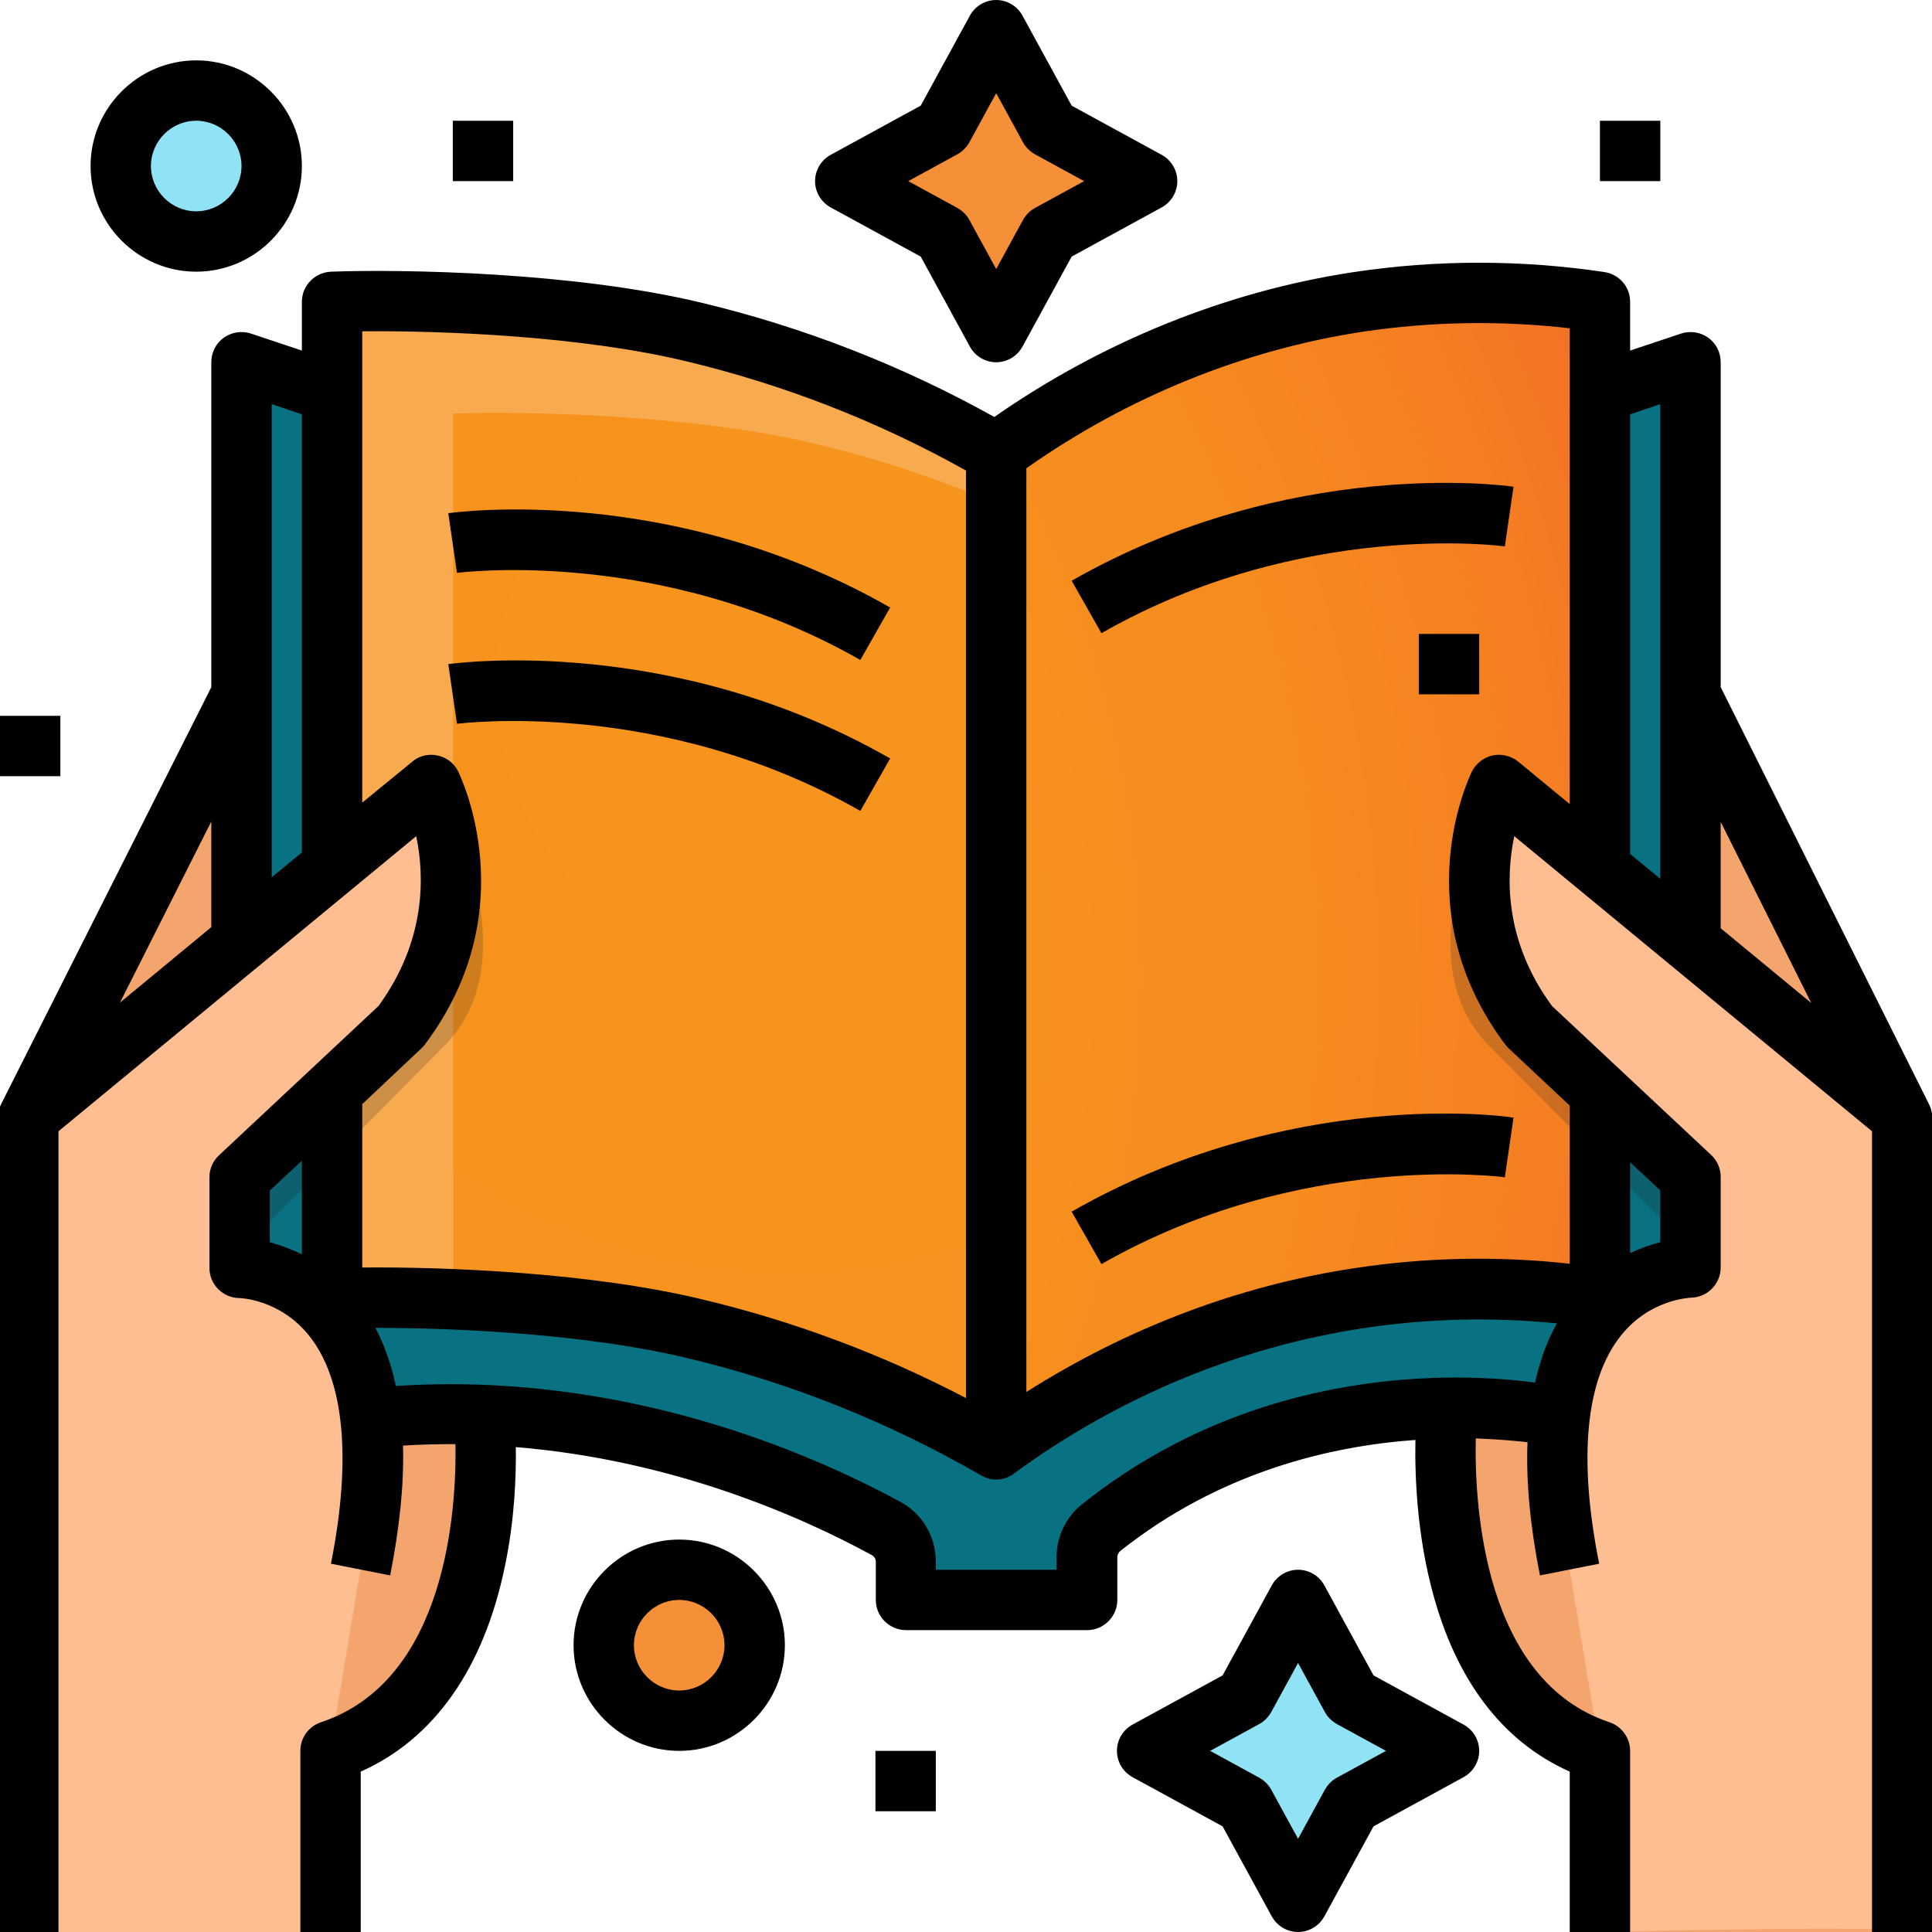 <?xml version="1.0" encoding="utf-8"?>
<!-- Generator: Adobe Illustrator 26.0.1, SVG Export Plug-In . SVG Version: 6.00 Build 0)  -->
<svg version="1.1" id="Layer_3" xmlns="http://www.w3.org/2000/svg" xmlns:xlink="http://www.w3.org/1999/xlink" x="0px" y="0px"
	 viewBox="0 0 512 512" style="enable-background:new 0 0 512 512;" xml:space="preserve">
<style type="text/css">
	.st0{fill:#F4A56E;}
	.st1{fill:#087182;}
	.st2{fill:url(#SVGID_1_);}
	.st3{fill:url(#SVGID_00000147194295158266553390000010157247434886874001_);}
	.st4{fill:#F69038;}
	.st5{fill:#90E3F5;}
	.st6{opacity:0.3;fill:#FCDFC2;enable-background:new    ;}
	.st7{opacity:0.2;fill:#232626;enable-background:new    ;}
	.st8{fill:#FFBE92;}
</style>
<g>
	<path class="st0" d="M383.5,373.4c0,0-7.5,74.6,40.5,90.6v48h80V296l-56-112L383.5,373.4z"/>
	<path class="st0" d="M87.5,512v-48c48-16,40.7-89.1,40.7-89.1L64,184L7.5,296v216H87.5z"/>
	<path class="st1" d="M424,104l24-8v278.9l-34.7,0.6c0,0-66.2-14.8-121.6,29.4c-2.4,1.9-3.7,4.8-3.7,7.8V424h-48v-10.2
		c0-3.7-2-7.1-5.2-8.8c-16.8-9.1-70.1-35.9-136.6-29.2L64,374.9V96l24,8l176,68.9L424,104z"/>
	<radialGradient id="SVGID_1_" cx="209.471" cy="181.235" r="621.722" gradientUnits="userSpaceOnUse">
		<stop  offset="0" style="stop-color:#F7941D"/>
		<stop  offset="0.503" style="stop-color:#F7921E"/>
		<stop  offset="0.684" style="stop-color:#F68B1F"/>
		<stop  offset="0.813" style="stop-color:#F57F22"/>
		<stop  offset="0.917" style="stop-color:#F36E25"/>
		<stop  offset="1" style="stop-color:#F15A29"/>
	</radialGradient>
	<path class="st2" d="M88,229.7V80c20.4-0.7,64.2,0.4,96,8c28.1,6.7,55,17.5,80,32v264c-25-14.5-51.9-25.3-80-32
		c-31.8-7.6-75.6-8.7-96-8v-54.9"/>
	
		<radialGradient id="SVGID_00000173160716376549218690000002949637667749879199_" cx="11.823" cy="258.882" r="490.273" gradientUnits="userSpaceOnUse">
		<stop  offset="0" style="stop-color:#F7941D"/>
		<stop  offset="0.503" style="stop-color:#F7921E"/>
		<stop  offset="0.684" style="stop-color:#F68B1F"/>
		<stop  offset="0.813" style="stop-color:#F57F22"/>
		<stop  offset="0.917" style="stop-color:#F36E25"/>
		<stop  offset="1" style="stop-color:#F15A29"/>
	</radialGradient>
	<path style="fill:url(#SVGID_00000173160716376549218690000002949637667749879199_);" d="M424,289.6V344c-21.2-3.2-42.8-3.2-64,0
		c-34.8,5.4-67.7,19.1-96,40V120c28.3-20.9,61.2-34.6,96-40c21.2-3.2,42.8-3.2,64,0v150.1"/>
	<circle class="st4" cx="180" cy="436" r="20"/>
	<circle class="st5" cx="52" cy="44" r="20"/>
	<path class="st4" d="M278.1,33.9L304,48l-25.9,14.1L264,88l-14.1-25.9L224,48l25.9-14.1L264,8L278.1,33.9z"/>
	<path class="st5" d="M358.1,449.9L384,464l-25.9,14.1L344,504l-14.1-25.9L304,464l25.9-14.1L344,424L358.1,449.9z"/>
	<path class="st6" d="M120.1,109.6c20.4-0.7,64.2,0.4,96,8c16.4,3.9,32.4,9.2,47.9,15.9V120c-25-14.5-51.9-25.3-80-32
		c-31.8-7.6-75.6-8.7-96-8v264c7.9-0.3,19.3-0.3,32.1,0.3V109.6z"/>
	<path class="st7" d="M396.4,208c0,0-25.8,45.1-1.8,69.1L456,339l10.7-43L396.4,208z"/>
	<path class="st7" d="M116,208c0,0,25.8,45.1,1.8,69.1L56.4,339l-10.7-43L116,208z"/>
	<path class="st8" d="M504,512V296l-106.8-88c-9.2,21.2-6.1,45.7,8,64l42.8,40v24c0,0-48,0-32,80l8,48v48C424,512,506,510,504,512z"
		/>
	<path class="st8" d="M7.5,512V296l106.8-88c9.2,21.2,6.1,45.7-8,64l-42.8,40v24c0,0,48,0,32,80l-8,48v48H7.5z"/>
	<g>
		<path d="M120,32h16v16h-16V32z"/>
		<path d="M376,168h16v16h-16V168z"/>
		<path d="M424,32h16v16h-16V32z"/>
		<path d="M0,189.7h16v16H0V189.7z"/>
		<path d="M232,464h16v16h-16V464z"/>
		<path d="M180,408c-15.4,0-28,12.6-28,28s12.6,28,28,28s28-12.6,28-28S195.4,408,180,408z M180,448c-6.6,0-12-5.4-12-12
			s5.4-12,12-12s12,5.4,12,12S186.6,448,180,448z"/>
		<path d="M52,72c15.4,0,28-12.6,28-28S67.4,16,52,16S24,28.6,24,44S36.6,72,52,72z M52,32c6.6,0,12,5.4,12,12s-5.4,12-12,12
			s-12-5.4-12-12S45.4,32,52,32z"/>
		<path d="M220.2,55L244,68l13,23.8c1.4,2.6,4.1,4.2,7,4.2s5.6-1.6,7-4.2L284,68l23.8-13c2.6-1.4,4.2-4.1,4.2-7s-1.6-5.6-4.2-7
			L284,28L271,4.2c-1.4-2.6-4.1-4.2-7-4.2s-5.6,1.6-7,4.2L244,28l-23.8,13c-2.6,1.4-4.2,4.1-4.2,7S217.6,53.6,220.2,55z M253.7,40.9
			c1.3-0.7,2.4-1.8,3.2-3.2l7.1-13l7.1,13c0.7,1.3,1.8,2.4,3.2,3.2l13,7.1l-13,7.1c-1.3,0.7-2.4,1.8-3.2,3.2l-7.1,13l-7.1-13
			c-0.7-1.3-1.8-2.4-3.2-3.2l-13-7.1L253.7,40.9z"/>
		<path d="M387.8,457L364,444l-13-23.8c-1.4-2.6-4.1-4.2-7-4.2s-5.6,1.6-7,4.2L324,444l-23.8,13c-2.6,1.4-4.2,4.1-4.2,7
			s1.6,5.6,4.2,7l23.8,13l13,23.8c1.4,2.6,4.1,4.2,7,4.2s5.6-1.6,7-4.2l13-23.8l23.8-13c2.6-1.4,4.2-4.1,4.2-7
			S390.4,458.4,387.8,457z M354.3,471.1c-1.3,0.7-2.4,1.8-3.2,3.2l-7.1,13l-7.1-13c-0.7-1.3-1.8-2.4-3.2-3.2l-13-7.1l13-7.1
			c1.3-0.7,2.4-1.8,3.2-3.2l7.1-13l7.1,13c0.7,1.3,1.8,2.4,3.2,3.2l13,7.1L354.3,471.1z"/>
		<path d="M511.1,292.4L456,182.1V96c0-2.6-1.2-5-3.3-6.5s-4.8-1.9-7.2-1.1L432,92.9V80c0-4-2.9-7.3-6.8-7.9
			c-22.1-3.3-44.5-3.3-66.4,0c-33.8,5.1-66.6,18.4-95.3,38.4c-24.4-13.6-50.5-23.8-77.7-30.3c-33.7-8.1-78.9-8.9-98.1-8.2
			c-4.3,0.2-7.7,3.7-7.7,8v12.9l-13.5-4.5c-2.4-0.8-5.1-0.4-7.2,1.1C57.2,91,56,93.4,56,96v86.1L0.4,292.4c-0.6,1.1-0.9,2.3-0.9,3.6
			v216h16V299.8l94.8-78.2c2.2,10.4,2.7,27.6-10,45L58,306.2c-1.6,1.5-2.5,3.6-2.5,5.8v24c0,4.4,3.6,8,8,8c0.1,0,10.5,0.3,18.2,9.7
			c9.5,11.6,11.6,32.6,6,60.7l15.7,3.1c2.5-12.7,3.7-24.2,3.4-34.4c4.7-0.3,9.3-0.4,13.9-0.4c0.3,17.5-2.4,62.6-35.6,73.7
			c-3.3,1.1-5.5,4.1-5.5,7.6v48h16v-42.5c19.5-8.7,32.6-27.4,38.2-54.4c2.6-12.4,3-23.9,2.9-31.6c41.7,3.4,75.6,18.4,94.3,28.6
			c0.7,0.4,1.1,1,1.1,1.8V424c0,4.4,3.6,8,8,8h48c4.4,0,8-3.6,8-8v-11.3c0-0.6,0.3-1.2,0.7-1.6c26.5-21.1,55.9-27.9,78.3-29.5
			c-0.4,20.7,2.8,70.9,40.9,87.9V512h16v-48c0-3.4-2.2-6.5-5.5-7.6c-33.3-11.1-35.8-57.4-35.4-75.2c5.6,0.2,10.2,0.6,13.7,1
			c-0.4,10.4,0.7,22.2,3.3,35.3l15.7-3.1c-5.6-27.9-3.6-48.8,5.8-60.5c7.7-9.6,18-9.9,18.4-10c4.4,0,8-3.6,8-8v-24
			c0-2.2-0.9-4.3-2.5-5.8l-42.2-39.5c-12.8-17.4-12.2-34.6-10-45l94.8,78.2V512h16V296C512,294.7,511.7,293.5,511.1,292.4
			L511.1,292.4z M480,265.8L456,246v-28.2L480,265.8z M440,107.1v125.8l-8-6.6V109.8L440,107.1z M80,109.8v116.1l-8,6.6V107.1
			L80,109.8z M56,245.7l-24.2,20l24.2-48V245.7z M111.7,277.8c0.3-0.3,0.7-0.7,0.9-1c26.7-35.5,9.5-70.9,8.8-72.4
			c-1.1-2.2-3.1-3.7-5.5-4.2s-4.9,0.1-6.7,1.7L96,212.7V87.8c21.1-0.2,58,1.2,86.1,8c25.8,6.2,50.7,15.9,73.9,28.9v245.8
			c-22.2-11.6-45.7-20.4-70.1-26.2c-29.5-7.1-67.9-8.6-89.9-8.4v-43.3L111.7,277.8z M71.5,315.5l8.5-7.9v24.8
			c-3.1-1.5-6-2.5-8.5-3.2V315.5z M286.8,398.6c-4.3,3.4-6.8,8.6-6.8,14.1v3.3h-32v-2.2c0-6.6-3.6-12.7-9.4-15.8
			c-24.7-13.4-74-34.6-133.7-30.7c-1.2-5.7-3-10.8-5.4-15.4c21.5,0,56,1.6,82.6,8c27.3,6.5,53.5,17,77.9,31.1c1.2,0.7,2.6,1.1,4,1.1
			s2.8-0.4,4-1.1c0.3-0.1,0.5-0.3,0.7-0.5c27.6-20.2,59.5-33.5,92.5-38.5c17-2.6,34.2-3,51.4-1.3c-2.6,4.6-4.5,9.9-5.8,15.7
			C386.6,363.7,333.4,361.4,286.8,398.6L286.8,398.6z M440,329.2c-2.4,0.6-5.1,1.5-8,2.9V308l8,7.5V329.2z M395.6,200.2
			c-2.4,0.5-4.4,2.1-5.5,4.2c-0.7,1.5-17.9,36.8,8.8,72.4c0.3,0.4,0.6,0.7,0.9,1L416,293v41.9c-19.1-2.1-38.3-1.7-57.2,1.2
			c-30.5,4.6-60.2,15.9-86.8,32.8V124.1c26.8-18.9,57.6-31.4,89.2-36.2c18.1-2.7,36.5-3,54.8-0.9v126.1l-13.7-11.3
			C400.4,200.3,397.9,199.7,395.6,200.2L395.6,200.2z"/>
		<path d="M228,174.9l7.9-13.9c-57.7-33-114.7-25.3-117.1-25l2.3,15.8C121.7,151.8,175,144.7,228,174.9L228,174.9z"/>
		<path d="M228,214.9l7.9-13.9c-57.7-33-114.7-25.3-117.1-25l2.3,15.8C121.7,191.8,175,184.7,228,214.9L228,214.9z"/>
		<path d="M284,321.1l7.9,13.9c52.8-30.2,106.4-23.1,106.9-23l2.3-15.8C398.7,295.7,341.7,288.1,284,321.1L284,321.1z"/>
		<path d="M284,153.9l7.9,13.9c52.8-30.2,106.4-23.1,106.9-23l2.3-15.8C398.7,128.6,341.7,121,284,153.9L284,153.9z"/>
	</g>
</g>
</svg>
